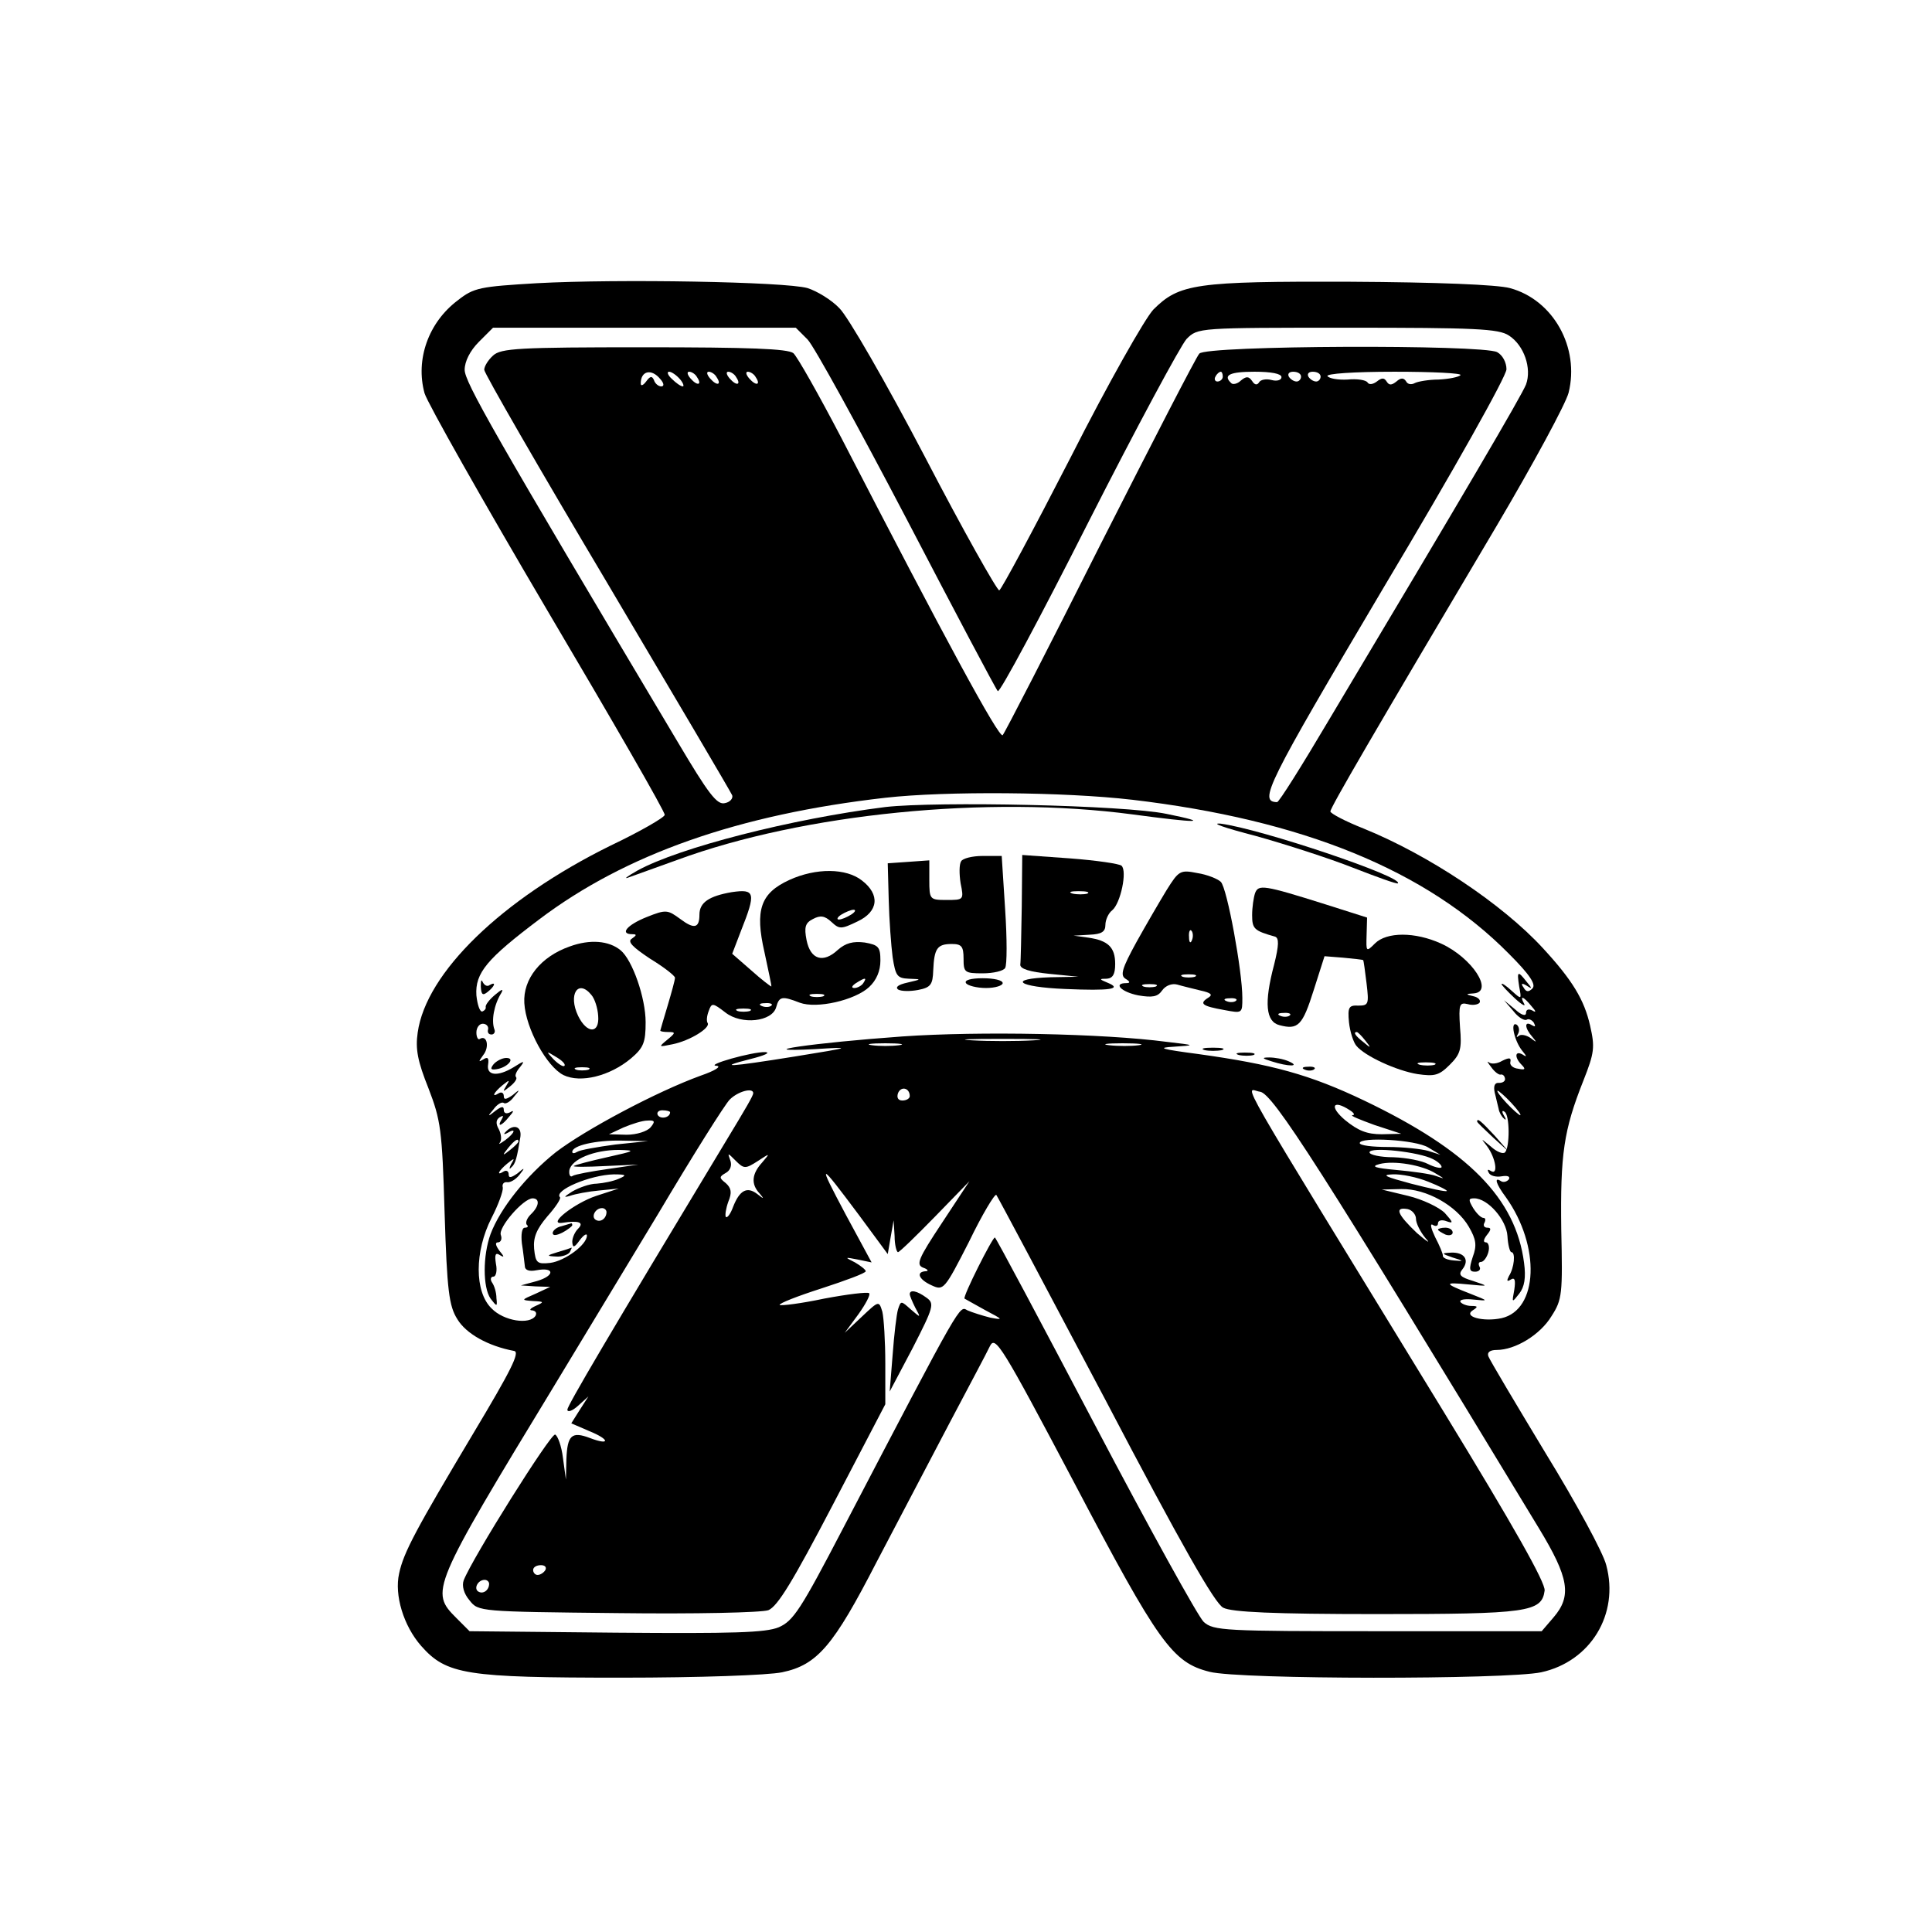 <?xml version="1.0" standalone="no"?>
<!DOCTYPE svg PUBLIC "-//W3C//DTD SVG 20010904//EN"
 "http://www.w3.org/TR/2001/REC-SVG-20010904/DTD/svg10.dtd">
<svg version="1.0" xmlns="http://www.w3.org/2000/svg"
 width="395pt" height="395pt" viewBox="0 0 395 395"
 preserveAspectRatio="xMidYMid meet">
<g transform="translate(0,395) scale(0.1,-0.1)"
fill="#000000" stroke="none">
<path d="M1098 3371 c-117 -7 -129 -9 -162 -35 -60 -45 -87 -121 -68 -190 6
-20 119 -220 251 -444 133 -225 241 -412 240 -418 0 -5 -50 -34 -111 -63 -223
-110 -377 -260 -394 -382 -5 -34 0 -59 22 -114 25 -65 28 -84 33 -255 5 -159
9 -190 26 -217 18 -30 63 -55 116 -65 13 -2 -7 -41 -83 -168 -117 -196 -143
-244 -152 -287 -10 -44 9 -107 45 -148 52 -59 92 -65 410 -65 159 0 299 5 328
11 72 15 105 54 193 225 43 82 110 210 149 284 39 74 77 145 83 158 11 22 24
1 172 -279 173 -329 201 -368 277 -387 61 -16 607 -16 678 -1 101 22 160 119
133 219 -6 25 -62 128 -124 229 -61 101 -114 190 -117 198 -3 8 3 13 17 13 38
0 89 31 112 69 22 34 23 45 20 178 -2 154 5 202 45 303 23 58 24 69 14 113
-12 53 -36 93 -97 159 -83 90 -233 190 -366 244 -38 15 -68 31 -68 35 0 8 88
159 340 584 75 127 141 249 147 272 23 92 -31 190 -120 214 -26 7 -148 12
-327 13 -316 1 -349 -4 -402 -57 -17 -18 -92 -150 -169 -302 -76 -148 -142
-271 -146 -272 -4 -1 -73 121 -152 273 -79 151 -158 288 -175 304 -16 17 -46
35 -65 41 -46 13 -387 19 -553 10z m553 -115 c13 -13 104 -179 203 -368 98
-188 182 -347 186 -351 4 -4 87 151 185 345 98 193 189 362 201 375 23 23 23
23 329 23 261 0 309 -2 330 -16 31 -20 47 -67 35 -100 -9 -23 -127 -224 -403
-686 -55 -93 -102 -168 -106 -168 -38 1 -23 32 218 439 144 241 251 432 251
446 0 14 -8 29 -19 35 -30 16 -596 14 -609 -3 -6 -6 -97 -183 -203 -392 -105
-209 -195 -384 -199 -388 -7 -8 -119 199 -330 608 -46 88 -90 166 -98 173 -12
9 -89 12 -306 12 -255 0 -292 -2 -308 -17 -10 -9 -18 -22 -18 -29 0 -7 113
-203 251 -435 138 -233 253 -428 256 -435 2 -6 -4 -14 -15 -16 -16 -4 -33 18
-97 126 -376 631 -435 735 -435 760 0 17 11 39 29 57 l29 29 310 0 309 0 24
-24z m-301 -81 c8 -9 8 -15 2 -15 -6 0 -13 6 -15 13 -4 9 -8 8 -16 -3 -6 -8
-11 -10 -11 -4 0 26 22 31 40 9z m40 0 c7 -8 9 -15 6 -15 -4 0 -14 7 -22 15
-9 8 -11 15 -6 15 5 0 15 -7 22 -15z m35 4 c11 -16 1 -19 -13 -3 -7 8 -8 14
-3 14 5 0 13 -5 16 -11z m40 0 c11 -16 1 -19 -13 -3 -7 8 -8 14 -3 14 5 0 13
-5 16 -11z m40 0 c11 -16 1 -19 -13 -3 -7 8 -8 14 -3 14 5 0 13 -5 16 -11z
m40 0 c11 -16 1 -19 -13 -3 -7 8 -8 14 -3 14 5 0 13 -5 16 -11z m955 1 c0 -5
-5 -10 -11 -10 -5 0 -7 5 -4 10 3 6 8 10 11 10 2 0 4 -4 4 -10z m120 -1 c0 -6
-9 -9 -20 -6 -11 3 -23 1 -26 -5 -4 -6 -9 -5 -14 3 -7 10 -12 10 -23 1 -7 -7
-17 -9 -20 -5 -17 16 -3 23 48 23 34 0 55 -4 55 -11z m40 1 c0 -5 -4 -10 -9
-10 -6 0 -13 5 -16 10 -3 6 1 10 9 10 9 0 16 -4 16 -10z m40 0 c0 -5 -4 -10
-9 -10 -6 0 -13 5 -16 10 -3 6 1 10 9 10 9 0 16 -4 16 -10z m286 3 c-4 -4 -24
-8 -45 -9 -20 0 -42 -4 -48 -7 -7 -4 -15 -3 -18 3 -5 8 -11 8 -20 0 -10 -8
-15 -8 -20 0 -5 8 -10 8 -20 0 -8 -6 -16 -7 -19 -2 -3 5 -21 8 -41 6 -19 -1
-37 2 -41 7 -3 5 53 9 137 9 78 0 139 -3 135 -7z m-672 -868 c349 -41 602
-144 771 -315 43 -43 56 -63 48 -71 -8 -8 -13 -7 -18 2 -6 8 -4 10 6 4 12 -8
12 -6 0 8 -18 23 -20 22 -15 -10 5 -27 5 -27 -15 -9 -12 11 -21 17 -21 14 0
-2 12 -15 27 -29 14 -13 23 -18 19 -11 -10 18 -1 15 15 -5 10 -11 10 -14 2 -9
-8 4 -13 2 -13 -5 0 -7 -9 -5 -22 7 l-23 19 19 -22 c10 -13 22 -20 27 -18 4 3
11 0 15 -6 4 -8 3 -9 -4 -5 -16 10 -15 -6 1 -24 10 -12 9 -12 -4 -2 -9 6 -20
8 -24 4 -5 -4 -5 -2 -1 5 3 6 2 14 -3 18 -14 8 -5 -33 11 -53 10 -12 10 -14 1
-8 -16 9 -17 -6 -2 -21 9 -9 7 -11 -7 -8 -11 1 -18 8 -16 14 2 9 -3 9 -17 2
-10 -6 -22 -7 -27 -3 -5 4 -2 -1 5 -10 7 -10 16 -16 19 -15 4 1 8 -2 9 -8 1
-5 -4 -9 -12 -9 -9 1 -12 -6 -9 -20 3 -11 6 -26 8 -33 1 -7 6 -16 11 -20 4 -4
5 -2 0 6 -5 8 -4 12 1 8 11 -6 11 -73 1 -83 -4 -4 -17 1 -29 12 -21 17 -21 18
-8 1 18 -24 24 -61 8 -51 -6 4 -8 3 -4 -4 3 -6 15 -9 26 -7 12 2 18 0 15 -6
-4 -5 -11 -7 -16 -4 -15 10 -11 -5 10 -33 71 -100 66 -230 -9 -247 -37 -8 -79
3 -59 16 11 7 11 9 -3 9 -9 0 -19 4 -22 8 -3 5 9 7 27 5 31 -3 31 -3 -7 12
-54 21 -55 24 -4 19 42 -4 43 -4 10 7 -27 8 -31 13 -22 24 15 19 4 35 -23 34
-21 -1 -20 -2 3 -10 23 -7 24 -8 2 -6 -12 1 -23 5 -22 10 0 4 -7 21 -16 38 -8
17 -11 28 -5 25 6 -4 11 -3 11 3 0 6 8 8 18 4 14 -5 13 -2 -4 17 -12 12 -46
28 -75 35 l-54 13 40 1 c51 1 113 -34 138 -77 15 -26 17 -38 8 -62 -8 -25 -7
-30 5 -30 8 0 12 5 9 10 -3 6 -2 10 3 10 5 0 12 9 15 20 3 11 0 20 -5 20 -6 0
-5 6 2 15 9 11 9 15 1 15 -7 0 -9 5 -6 10 3 6 2 10 -2 10 -5 0 -14 9 -21 20
-10 17 -10 20 2 20 28 0 66 -44 68 -77 1 -18 5 -33 8 -33 9 0 6 -32 -5 -49 -5
-10 -4 -12 4 -7 8 5 10 -1 7 -21 -5 -27 -5 -27 10 -8 11 14 14 33 10 63 -17
132 -114 230 -327 332 -111 53 -188 74 -339 95 -76 10 -86 13 -50 15 45 3 45
3 -15 10 -129 17 -383 22 -540 11 -182 -13 -319 -33 -180 -26 79 5 78 4 -40
-15 -137 -22 -161 -23 -90 -5 28 7 41 13 30 14 -27 1 -125 -27 -100 -28 11 -1
-3 -10 -32 -20 -91 -33 -237 -111 -297 -157 -60 -48 -113 -114 -133 -167 -16
-44 -16 -109 0 -132 13 -17 14 -17 12 1 0 11 -4 25 -9 32 -4 6 -3 12 3 12 5 0
8 12 5 26 -3 19 -1 24 8 18 10 -6 9 -3 -1 9 -8 11 -9 17 -3 17 6 0 9 7 6 15
-6 15 46 75 65 75 15 0 14 -16 -4 -33 -8 -8 -11 -17 -8 -21 4 -3 2 -6 -4 -6
-6 0 -8 -14 -6 -32 3 -18 5 -39 6 -46 0 -9 9 -12 24 -9 37 7 38 -11 1 -22
l-33 -9 30 -2 30 -1 -30 -14 c-30 -13 -30 -13 -5 -15 23 -1 23 -2 5 -10 -11
-5 -14 -9 -7 -9 7 -1 10 -5 7 -11 -12 -19 -65 -11 -90 15 -35 34 -35 116 0
185 14 27 24 55 23 62 -2 7 2 12 9 11 6 -1 17 5 25 15 12 15 11 16 -4 3 -13
-9 -18 -10 -18 -2 0 7 -5 9 -10 6 -16 -10 -11 1 7 16 15 12 16 12 8 -1 -4 -8
-4 -12 0 -7 9 7 12 20 19 63 3 22 -15 27 -31 9 -4 -4 -2 -5 5 -1 18 11 15 0
-5 -15 -10 -7 -15 -10 -11 -5 4 5 3 17 -2 27 -7 12 -6 20 2 25 7 4 8 3 4 -4
-11 -18 0 -14 15 5 10 11 10 14 2 9 -8 -4 -13 -2 -13 5 0 8 -5 7 -17 -2 -16
-13 -17 -12 -4 3 7 10 17 16 21 13 4 -3 14 3 21 13 13 15 12 16 -3 3 -13 -9
-18 -10 -18 -2 0 7 -5 9 -10 6 -16 -10 -11 1 7 16 15 12 16 12 8 -1 -8 -13 -7
-13 8 -1 10 8 15 16 12 19 -3 3 1 12 8 20 11 14 9 14 -13 0 -33 -20 -56 -17
-52 6 2 13 -1 16 -10 10 -10 -6 -10 -5 0 9 13 16 8 42 -7 33 -3 -3 -7 3 -7 13
0 10 6 18 13 18 7 0 12 -5 11 -11 -2 -7 1 -11 7 -11 5 0 8 5 6 10 -7 18 -1 51
14 75 5 9 1 8 -13 -4 -12 -10 -20 -21 -19 -25 1 -3 -2 -7 -7 -9 -5 -1 -10 14
-12 33 -3 46 22 75 128 155 177 134 409 215 708 249 124 14 367 12 504 -4z
m-201 -492 c-35 -2 -91 -2 -125 0 -35 2 -7 3 62 3 69 0 97 -1 63 -3z m-275
-10 c-16 -2 -40 -2 -55 0 -16 2 -3 4 27 4 30 0 43 -2 28 -4z m490 0 c-15 -2
-42 -2 -60 0 -18 2 -6 4 27 4 33 0 48 -2 33 -4z m-468 -104 c0 -5 -7 -9 -15
-9 -9 0 -12 6 -9 15 6 15 24 11 24 -6z m-320 6 c0 -5 -14 -29 -57 -100 -239
-396 -323 -539 -323 -547 0 -6 10 -3 22 8 l21 19 -18 -28 -17 -27 37 -16 c42
-17 43 -30 1 -14 -37 14 -46 6 -48 -43 l-1 -42 -6 44 c-3 25 -11 46 -16 48 -9
3 -169 -252 -187 -298 -4 -11 0 -27 12 -41 18 -23 20 -23 302 -26 160 -2 295
1 309 6 19 8 50 59 132 216 l107 205 0 83 c0 46 -3 93 -6 106 -7 23 -7 23 -42
-10 l-35 -33 28 38 c15 21 25 40 22 43 -3 3 -44 -2 -92 -11 -47 -10 -88 -15
-91 -13 -2 3 36 18 86 34 49 16 90 31 90 35 0 3 -10 11 -22 18 -22 11 -21 11
5 6 l29 -6 -53 98 c-59 111 -56 110 27 -1 l59 -80 6 35 6 34 2 -32 c0 -18 4
-33 7 -33 3 0 37 33 76 73 l70 72 -56 -85 c-49 -74 -54 -86 -38 -92 9 -3 11
-7 5 -7 -21 -1 -15 -17 12 -29 24 -11 26 -9 76 89 27 56 53 99 56 96 3 -4 103
-192 223 -419 155 -296 224 -417 241 -425 17 -9 103 -13 314 -13 309 0 337 4
343 48 2 16 -63 131 -206 365 -444 726 -406 659 -376 655 26 -3 124 -156 570
-892 62 -102 68 -139 30 -183 l-24 -28 -335 0 c-314 0 -336 1 -356 19 -11 10
-111 191 -222 402 -111 211 -203 384 -205 384 -5 0 -66 -121 -62 -125 2 -1 21
-12 43 -24 36 -19 37 -20 10 -15 -16 4 -38 11 -47 15 -17 9 -8 26 -254 -445
-87 -167 -102 -190 -132 -203 -27 -11 -92 -13 -333 -11 l-299 3 -27 27 c-54
54 -52 60 202 478 45 74 140 232 211 349 70 118 136 223 146 233 17 17 48 25
48 13z m1550 -20 c13 -14 21 -25 18 -25 -2 0 -15 11 -28 25 -13 14 -21 25 -18
25 2 0 15 -11 28 -25z m-330 -15 c8 -5 11 -10 5 -10 -5 -1 15 -9 45 -20 l55
-18 -40 -1 c-30 0 -48 7 -75 29 -33 28 -25 43 10 20z m-1390 -4 c0 -11 -19
-15 -25 -6 -3 5 1 10 9 10 9 0 16 -2 16 -4z m-40 -31 c-7 -8 -28 -15 -49 -15
l-36 1 30 14 c17 7 38 14 49 14 15 1 16 -2 6 -14z m-270 -29 c0 -2 -8 -10 -17
-17 -16 -13 -17 -12 -4 4 13 16 21 21 21 13z m198 -6 c-37 -5 -72 -11 -78 -15
-5 -3 -10 -4 -10 0 0 13 48 24 100 23 l55 -1 -67 -7z m1662 -6 l25 -15 -25 8
c-14 4 -51 8 -83 8 -31 0 -57 3 -57 8 0 13 114 7 140 -9z m-1679 -20 c-36 -8
-66 -16 -68 -18 -2 -2 27 -2 64 0 l68 3 -62 -9 c-35 -5 -67 -11 -72 -14 -5 -4
-8 2 -7 11 4 23 51 42 101 42 36 -1 34 -2 -24 -15z m1689 -4 c12 -6 19 -14 17
-17 -3 -2 -15 1 -27 7 -13 7 -44 13 -71 14 -27 0 -49 5 -49 10 0 12 102 1 130
-14z m-1381 -4 c26 17 26 17 9 -3 -21 -23 -23 -44 -5 -63 10 -12 9 -12 -5 -1
-21 16 -36 7 -49 -26 -5 -14 -12 -24 -15 -21 -2 3 0 17 5 31 8 19 6 28 -5 38
-14 11 -14 13 0 21 9 5 13 15 9 26 -6 16 -5 15 11 -1 17 -17 20 -17 45 -1z
m1386 -25 c20 -12 20 -12 0 -5 -11 4 -47 9 -80 12 -44 4 -53 7 -35 12 30 8 88
-2 115 -19z m-1670 -11 c-11 -5 -31 -9 -45 -10 -14 0 -36 -8 -50 -16 -17 -11
-19 -13 -5 -9 11 4 38 9 60 11 l40 4 -46 -15 c-45 -15 -102 -60 -69 -55 33 5
45 1 32 -12 -7 -7 -12 -19 -12 -27 1 -13 4 -12 15 3 8 11 15 15 15 10 0 -19
-45 -52 -75 -56 -27 -3 -30 0 -33 29 -2 23 5 40 27 66 17 19 28 36 26 39 -14
14 62 46 110 47 26 0 27 -2 10 -9z m1655 -6 c23 -9 40 -18 38 -19 -2 -2 -34 5
-73 15 -52 14 -62 18 -38 19 18 1 51 -6 73 -15z m-1680 -62 c0 -13 -12 -22
-22 -16 -10 6 -1 24 13 24 5 0 9 -4 9 -8z m1655 -14 c0 -9 9 -27 20 -40 11
-12 3 -7 -18 11 -40 38 -47 54 -19 49 9 -2 17 -11 17 -20z m-1780 -718 c-3 -5
-10 -10 -16 -10 -5 0 -9 5 -9 10 0 6 7 10 16 10 8 0 12 -4 9 -10z m-115 -28
c0 -13 -12 -22 -22 -16 -10 6 -1 24 13 24 5 0 9 -4 9 -8z"/>
<path d="M1810 2300 c-191 -24 -422 -83 -507 -130 -21 -12 -29 -18 -18 -14 11
4 56 20 100 36 258 95 636 132 930 93 134 -18 164 -18 70 1 -86 18 -470 26
-575 14z"/>
<path d="M2567 2241 c61 -17 151 -46 199 -65 49 -19 90 -34 92 -32 12 13 -279
111 -362 122 -23 2 9 -9 71 -25z"/>
<path d="M1965 2189 c-4 -6 -4 -26 -1 -45 7 -34 6 -34 -29 -34 -34 0 -35 1
-35 41 l0 40 -42 -3 -43 -3 2 -75 c1 -41 5 -94 8 -117 6 -38 9 -43 33 -44 27
-1 27 -1 -3 -8 -18 -4 -25 -9 -19 -14 7 -4 25 -4 41 -1 26 5 30 11 31 40 2 45
8 54 38 54 20 0 24 -5 24 -30 0 -28 2 -30 39 -30 22 0 43 5 46 11 4 6 4 60 0
120 l-7 109 -39 0 c-21 0 -41 -5 -44 -11z"/>
<path d="M2089 2096 c-1 -58 -2 -112 -3 -118 -1 -9 20 -15 59 -19 l60 -6 -57
-1 c-90 -3 -68 -20 30 -24 92 -4 118 0 86 13 -17 7 -17 8 -1 8 12 1 17 9 17
30 0 34 -14 48 -55 54 l-30 4 33 2 c24 1 32 6 32 20 0 10 6 24 14 30 17 14 31
80 19 91 -4 4 -52 11 -105 15 l-98 7 -1 -106z m134 27 c-7 -2 -21 -2 -30 0
-10 3 -4 5 12 5 17 0 24 -2 18 -5z"/>
<path d="M1614 2151 c-59 -27 -71 -61 -51 -148 8 -38 15 -69 14 -70 -1 0 -20
14 -41 33 l-39 34 18 47 c31 78 29 86 -19 79 -46 -8 -66 -21 -66 -46 0 -28
-11 -30 -39 -9 -26 19 -29 20 -69 4 -40 -16 -56 -35 -29 -35 9 0 9 -2 -1 -9
-10 -6 1 -17 37 -41 28 -17 51 -35 51 -39 0 -5 -7 -30 -15 -57 -8 -27 -15 -50
-15 -51 0 -2 8 -3 17 -3 15 0 14 -2 -3 -16 -18 -15 -18 -15 11 -9 35 7 77 33
72 43 -3 4 -2 15 2 25 6 17 8 17 34 -3 33 -26 96 -19 104 11 6 22 12 23 48 9
35 -13 113 5 142 32 15 14 23 33 23 54 0 28 -4 32 -32 37 -24 3 -39 -1 -55
-15 -30 -28 -56 -20 -64 20 -5 26 -3 35 13 43 15 8 24 7 38 -6 16 -15 20 -15
53 1 43 20 47 55 9 84 -32 25 -93 26 -148 1z m126 -71 c-8 -5 -19 -10 -25 -10
-5 0 -3 5 5 10 8 5 20 10 25 10 6 0 3 -5 -5 -10z m25 -140 c-3 -5 -12 -10 -18
-10 -7 0 -6 4 3 10 19 12 23 12 15 0z m-82 -27 c-7 -2 -19 -2 -25 0 -7 3 -2 5
12 5 14 0 19 -2 13 -5z m-106 -19 c-3 -3 -12 -4 -19 -1 -8 3 -5 6 6 6 11 1 17
-2 13 -5z m-44 -11 c-7 -2 -19 -2 -25 0 -7 3 -2 5 12 5 14 0 19 -2 13 -5z"/>
<path d="M2385 2130 c-14 -23 -42 -71 -62 -107 -29 -53 -33 -67 -22 -74 10 -6
10 -9 2 -9 -28 0 -11 -18 24 -25 29 -5 40 -3 49 10 7 10 20 15 31 12 10 -3 31
-8 47 -12 23 -5 26 -9 16 -15 -19 -12 -12 -17 33 -25 37 -7 37 -7 37 25 0 54
-31 224 -44 237 -6 6 -28 15 -48 18 -35 7 -38 5 -63 -35z m52 -102 c-3 -8 -6
-5 -6 6 -1 11 2 17 5 13 3 -3 4 -12 1 -19z m6 -75 c-7 -2 -19 -2 -25 0 -7 3
-2 5 12 5 14 0 19 -2 13 -5z m-80 -20 c-7 -2 -19 -2 -25 0 -7 3 -2 5 12 5 14
0 19 -2 13 -5z m164 -29 c-3 -3 -12 -4 -19 -1 -8 3 -5 6 6 6 11 1 17 -2 13 -5z"/>
<path d="M2566 2124 c-3 -9 -6 -29 -6 -45 0 -28 4 -32 47 -44 8 -3 8 -17 -2
-57 -21 -79 -17 -117 11 -124 38 -10 47 -1 70 72 l22 69 38 -3 c21 -2 40 -4
41 -5 1 -1 4 -23 7 -48 5 -42 4 -45 -17 -45 -19 1 -22 -3 -19 -34 2 -19 9 -41
15 -48 17 -21 82 -51 125 -58 35 -5 44 -3 66 19 22 22 25 32 21 77 -3 47 -1
51 16 47 10 -3 21 -1 24 3 3 5 -3 11 -12 13 -17 4 -17 5 0 6 42 3 -3 73 -67
102 -53 24 -111 24 -135 0 -18 -18 -18 -17 -17 17 l1 36 -85 27 c-127 40 -137
41 -144 23z m71 -250 c-3 -3 -12 -4 -19 -1 -8 3 -5 6 6 6 11 1 17 -2 13 -5z
m154 -51 c13 -16 12 -17 -3 -4 -17 13 -22 21 -14 21 2 0 10 -8 17 -17z m142
-50 c-7 -2 -21 -2 -30 0 -10 3 -4 5 12 5 17 0 24 -2 18 -5z"/>
<path d="M1165 2015 c-60 -21 -96 -67 -93 -116 3 -52 46 -130 80 -147 35 -17
95 -2 138 34 26 22 30 33 30 74 0 50 -27 127 -51 147 -24 20 -63 23 -104 8z
m44 -99 c7 -8 13 -27 14 -43 3 -37 -23 -37 -41 0 -21 44 0 76 27 43z m-55
-145 c-2 -3 -12 3 -22 13 -16 17 -16 18 5 5 12 -7 20 -15 17 -18z m49 -8 c-7
-2 -19 -2 -25 0 -7 3 -2 5 12 5 14 0 19 -2 13 -5z"/>
<path d="M983 1933 c1 -17 4 -19 14 -11 15 12 18 22 4 14 -5 -4 -11 0 -14 6
-3 7 -4 3 -4 -9z"/>
<path d="M1975 1940 c3 -5 22 -10 41 -10 19 0 34 5 34 10 0 6 -18 10 -41 10
-24 0 -38 -4 -34 -10z"/>
<path d="M2463 1803 c9 -2 25 -2 35 0 9 3 1 5 -18 5 -19 0 -27 -2 -17 -5z"/>
<path d="M2533 1793 c9 -2 23 -2 30 0 6 3 -1 5 -18 5 -16 0 -22 -2 -12 -5z"/>
<path d="M1009 1774 c-7 -9 -6 -12 6 -10 22 3 40 23 20 23 -8 0 -20 -6 -26
-13z"/>
<path d="M2600 1780 c34 -11 60 -11 35 0 -11 5 -29 8 -40 8 -16 0 -15 -2 5 -8z"/>
<path d="M2668 1763 c7 -3 16 -2 19 1 4 3 -2 6 -13 5 -11 0 -14 -3 -6 -6z"/>
<path d="M3020 1657 c0 -2 15 -16 33 -33 l32 -29 -29 33 c-28 30 -36 37 -36
29z"/>
<path d="M2940 1436 c0 -2 7 -6 15 -10 8 -3 15 -1 15 4 0 6 -7 10 -15 10 -8 0
-15 -2 -15 -4z"/>
<path d="M1860 1304 c0 -3 5 -15 11 -27 12 -22 12 -22 -9 -4 -20 18 -20 18
-26 0 -3 -10 -8 -52 -11 -93 l-6 -75 47 89 c43 84 45 91 28 103 -19 14 -34 17
-34 7z"/>
<path d="M1148 1443 c-10 -2 -18 -9 -18 -14 0 -6 8 -5 20 1 11 6 20 13 20 15
0 3 -1 4 -2 4 -2 -1 -11 -3 -20 -6z"/>
<path d="M1140 1390 c-23 -7 -23 -8 -3 -9 12 -1 25 4 28 9 3 6 5 10 3 9 -2 -1
-14 -5 -28 -9z"/>
</g>
</svg>
